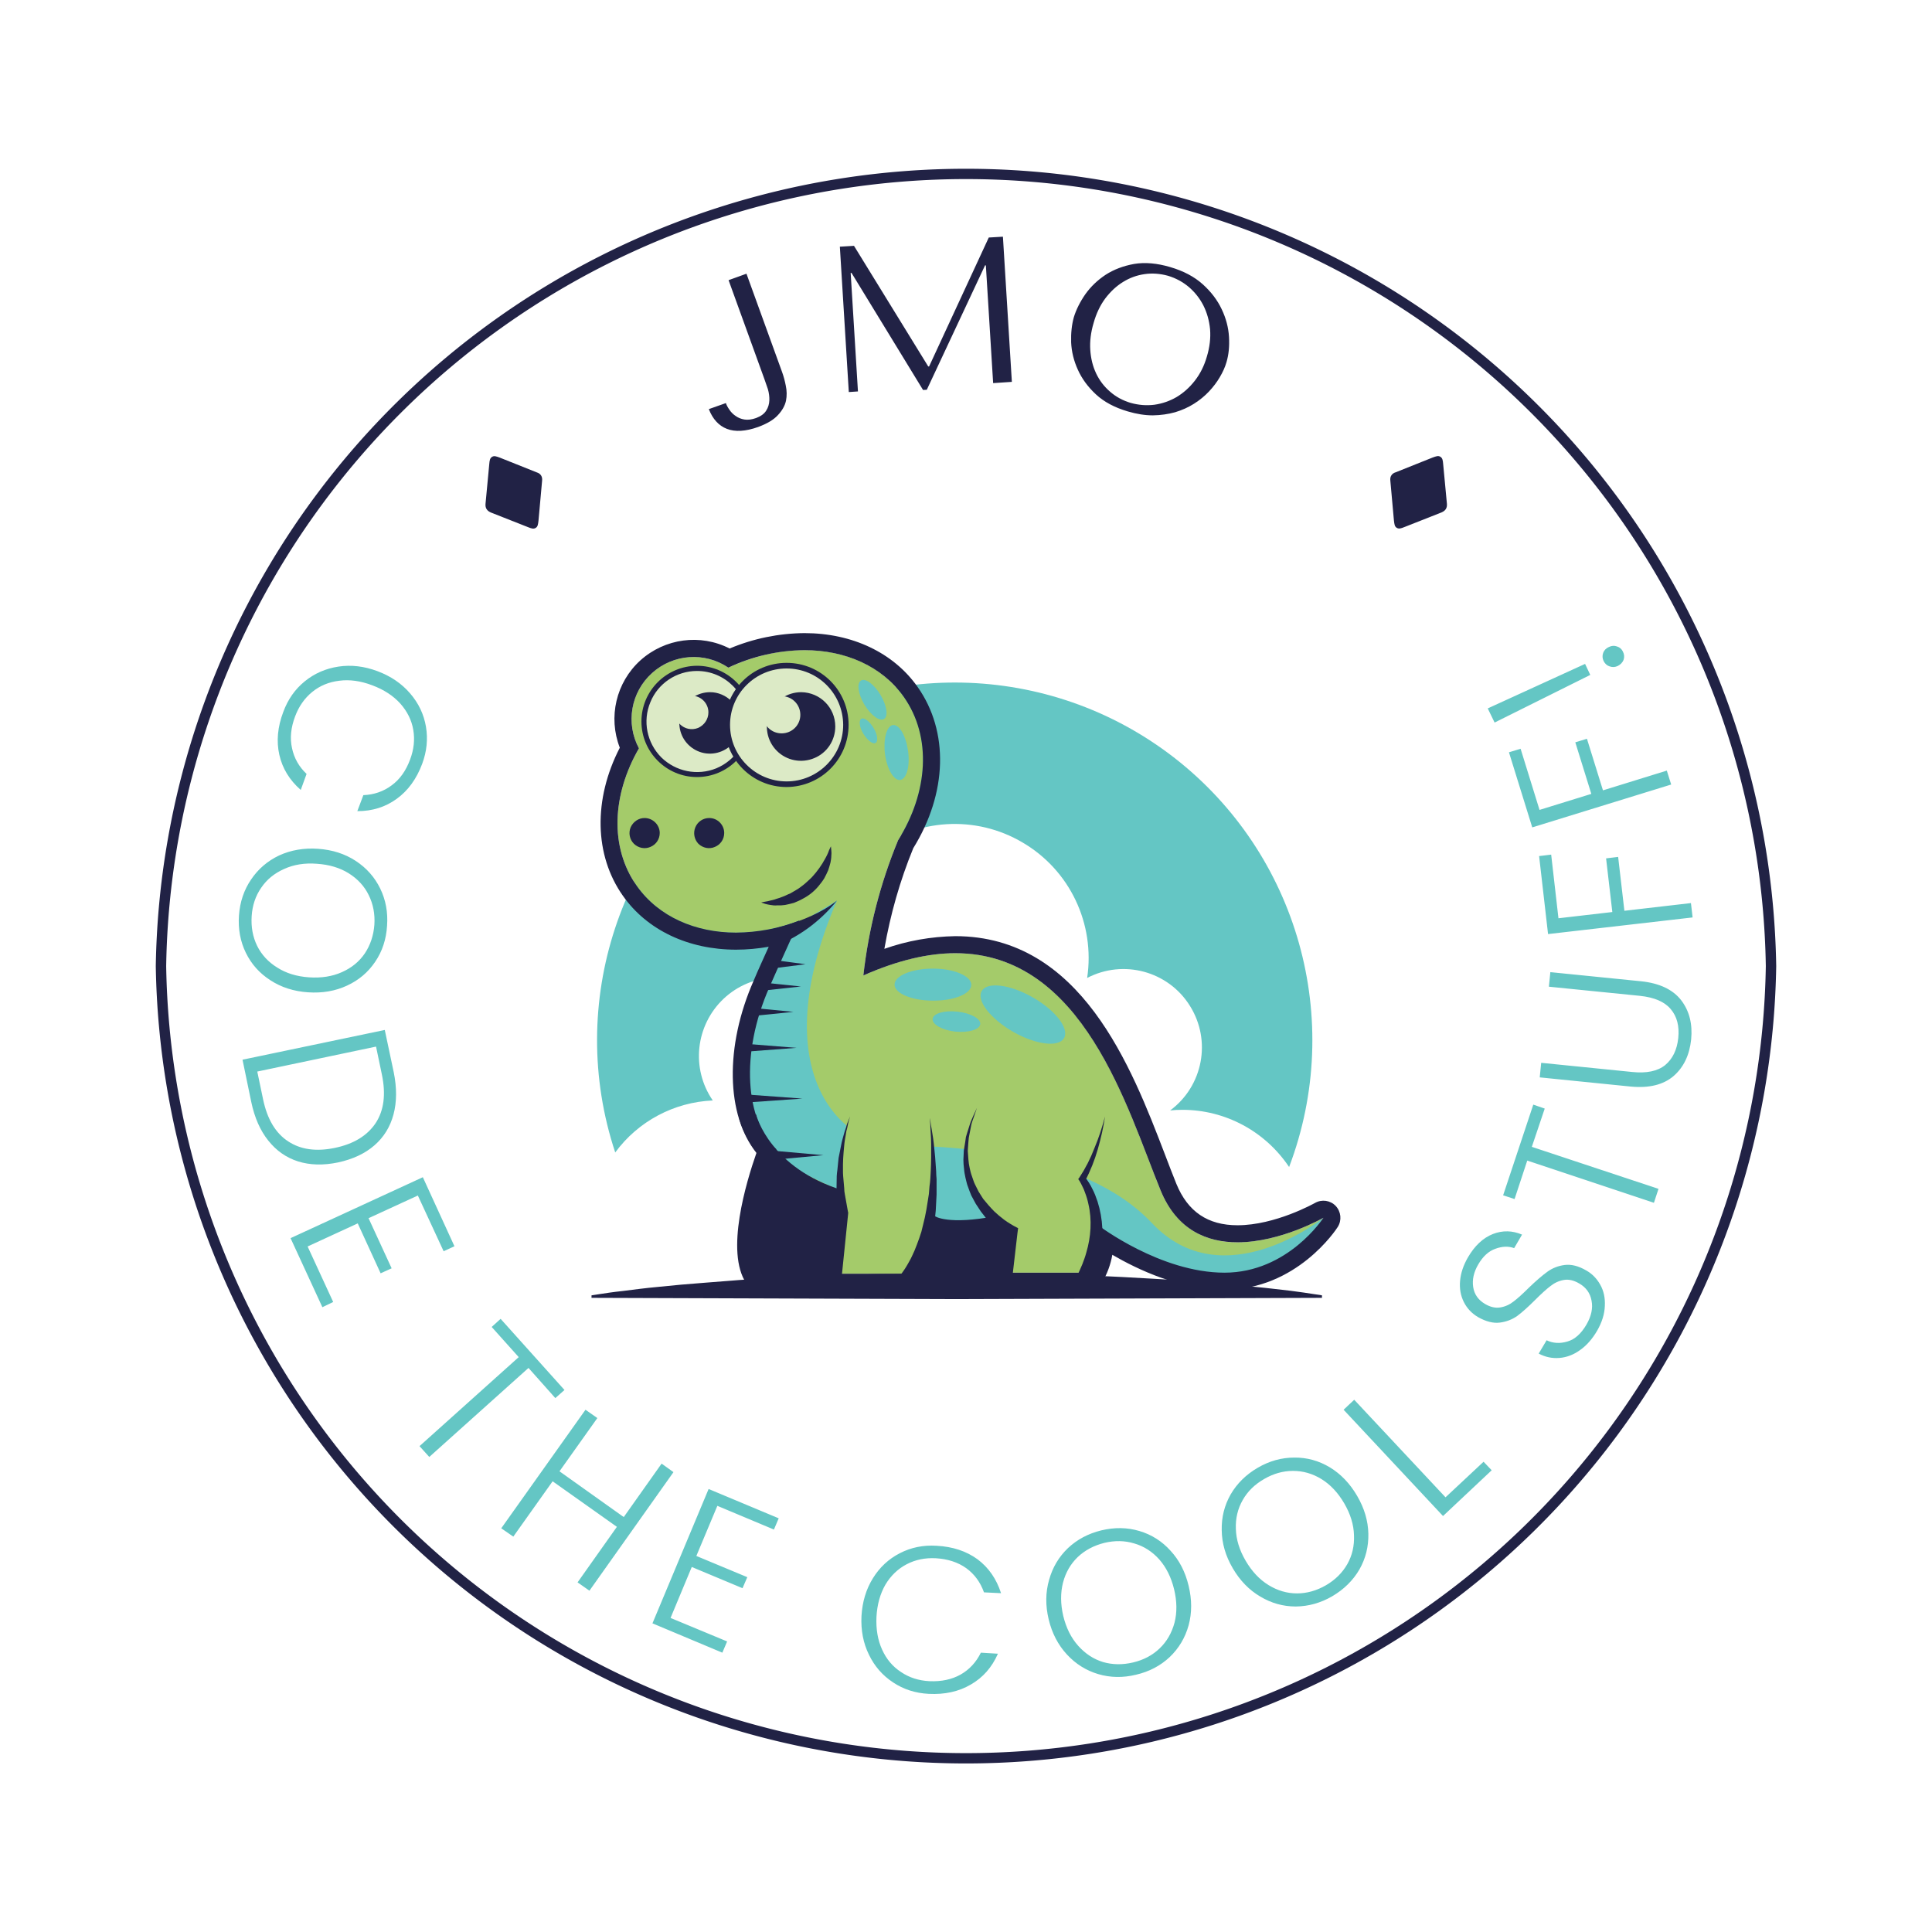 <svg xmlns="http://www.w3.org/2000/svg" version="1.1" xmlns:xlink="http://www.w3.org/1999/xlink" xmlns:svgjs="http://svgjs.dev/svgjs" viewBox="0 0 9.289 9.289"><g transform="matrix(1,0,0,1,2.844,3.044)"><g><path d=" M 0.659 -1.697 L 0.831 -1.222 Q 0.839 -1.2 0.848 -1.173 Q 0.856 -1.145 0.855 -1.119 Q 0.854 -1.092 0.84 -1.07 Q 0.826 -1.047 0.791 -1.034 Q 0.76 -1.023 0.735 -1.027 Q 0.711 -1.031 0.693 -1.044 Q 0.675 -1.056 0.663 -1.074 Q 0.651 -1.091 0.646 -1.106 L 0.564 -1.077 Q 0.592 -1.005 0.651 -0.982 Q 0.711 -0.959 0.801 -0.991 Q 0.866 -1.015 0.896 -1.048 Q 0.927 -1.081 0.935 -1.117 Q 0.942 -1.153 0.934 -1.19 Q 0.927 -1.226 0.916 -1.256 L 0.745 -1.728 L 0.659 -1.697 M 1.262 -1.862 L 1.194 -1.858 L 1.237 -1.159 L 1.281 -1.162 L 1.246 -1.732 L 1.25 -1.732 L 1.594 -1.169 L 1.612 -1.17 L 1.892 -1.768 L 1.896 -1.768 L 1.931 -1.202 L 2.021 -1.208 L 1.978 -1.906 L 1.91 -1.902 L 1.623 -1.282 L 1.619 -1.282 L 1.262 -1.862 M 2.319 -1.519 Q 2.304 -1.465 2.306 -1.398 Q 2.309 -1.331 2.338 -1.267 Q 2.367 -1.202 2.425 -1.148 Q 2.483 -1.094 2.578 -1.066 Q 2.642 -1.047 2.699 -1.047 Q 2.756 -1.048 2.806 -1.062 Q 2.856 -1.077 2.897 -1.103 Q 2.938 -1.129 2.969 -1.162 Q 3 -1.195 3.021 -1.231 Q 3.043 -1.268 3.053 -1.303 Q 3.069 -1.357 3.065 -1.424 Q 3.061 -1.492 3.03 -1.557 Q 2.999 -1.623 2.939 -1.677 Q 2.878 -1.732 2.782 -1.76 Q 2.687 -1.788 2.609 -1.775 Q 2.531 -1.761 2.472 -1.723 Q 2.413 -1.684 2.374 -1.629 Q 2.336 -1.574 2.319 -1.519 M 2.414 -1.491 Q 2.433 -1.559 2.47 -1.609 Q 2.508 -1.659 2.555 -1.688 Q 2.603 -1.718 2.659 -1.726 Q 2.714 -1.734 2.772 -1.718 Q 2.828 -1.701 2.872 -1.664 Q 2.916 -1.626 2.942 -1.575 Q 2.968 -1.523 2.974 -1.461 Q 2.979 -1.398 2.959 -1.331 Q 2.94 -1.264 2.901 -1.214 Q 2.863 -1.165 2.813 -1.135 Q 2.763 -1.106 2.706 -1.098 Q 2.649 -1.091 2.592 -1.107 Q 2.535 -1.124 2.493 -1.161 Q 2.45 -1.198 2.426 -1.249 Q 2.402 -1.3 2.398 -1.362 Q 2.394 -1.424 2.414 -1.491" fill="#212245" fill-rule="nonzero"></path></g><g><path d=" M -0.872 0.29 Q -0.811 0.361 -0.796 0.45 Q -0.781 0.539 -0.814 0.628 Q -0.855 0.738 -0.937 0.797 Q -1.018 0.856 -1.126 0.856 L -1.097 0.779 Q -1.02 0.776 -0.961 0.732 Q -0.902 0.689 -0.872 0.607 Q -0.845 0.535 -0.857 0.465 Q -0.869 0.395 -0.92 0.338 Q -0.971 0.282 -1.054 0.251 Q -1.138 0.219 -1.213 0.229 Q -1.288 0.238 -1.343 0.283 Q -1.398 0.328 -1.425 0.4 Q -1.456 0.482 -1.44 0.553 Q -1.425 0.625 -1.37 0.677 L -1.398 0.754 Q -1.479 0.683 -1.501 0.585 Q -1.523 0.487 -1.482 0.379 Q -1.449 0.289 -1.379 0.232 Q -1.309 0.175 -1.217 0.161 Q -1.125 0.147 -1.029 0.183 Q -0.933 0.219 -0.872 0.29 M -1.637 1.185 Q -1.586 1.109 -1.502 1.069 Q -1.417 1.03 -1.315 1.037 Q -1.212 1.044 -1.134 1.095 Q -1.056 1.146 -1.016 1.228 Q -0.976 1.31 -0.983 1.407 Q -0.989 1.505 -1.04 1.58 Q -1.091 1.656 -1.176 1.695 Q -1.26 1.734 -1.363 1.727 Q -1.466 1.72 -1.544 1.669 Q -1.622 1.619 -1.662 1.537 Q -1.702 1.455 -1.695 1.357 Q -1.688 1.26 -1.637 1.185 M -1.608 1.503 Q -1.576 1.568 -1.511 1.608 Q -1.447 1.649 -1.358 1.655 Q -1.269 1.661 -1.2 1.63 Q -1.13 1.599 -1.09 1.54 Q -1.05 1.48 -1.044 1.402 Q -1.039 1.325 -1.071 1.26 Q -1.102 1.196 -1.167 1.155 Q -1.231 1.115 -1.32 1.109 Q -1.408 1.102 -1.478 1.134 Q -1.548 1.165 -1.588 1.224 Q -1.629 1.283 -1.634 1.361 Q -1.639 1.439 -1.608 1.503 M -0.952 2.314 Q -0.976 2.404 -1.044 2.463 Q -1.112 2.522 -1.219 2.545 Q -1.325 2.567 -1.411 2.54 Q -1.496 2.513 -1.554 2.44 Q -1.612 2.368 -1.636 2.254 L -1.678 2.051 L -0.994 1.908 L -0.951 2.111 Q -0.928 2.224 -0.952 2.314 M -1.458 2.444 Q -1.368 2.503 -1.234 2.475 Q -1.099 2.447 -1.038 2.356 Q -0.978 2.265 -1.008 2.122 L -1.036 1.988 L -1.607 2.108 L -1.579 2.242 Q -1.549 2.385 -1.458 2.444 M -0.835 2.704 L -1.072 2.813 L -0.961 3.054 L -1.014 3.078 L -1.124 2.838 L -1.365 2.949 L -1.242 3.216 L -1.294 3.241 L -1.447 2.909 L -0.811 2.616 L -0.659 2.948 L -0.711 2.972 L -0.835 2.704 M -0.13 3.639 L -0.174 3.678 L -0.303 3.533 L -0.78 3.961 L -0.827 3.909 L -0.35 3.481 L -0.48 3.336 L -0.437 3.297 L -0.13 3.639 M 0.394 4.034 L -0.01 4.604 L -0.067 4.564 L 0.122 4.297 L -0.187 4.078 L -0.376 4.344 L -0.434 4.304 L -0.029 3.734 L 0.028 3.774 L -0.154 4.03 L 0.155 4.25 L 0.337 3.993 L 0.394 4.034 M 0.605 4.196 L 0.504 4.437 L 0.749 4.539 L 0.726 4.592 L 0.482 4.49 L 0.38 4.735 L 0.652 4.848 L 0.629 4.902 L 0.293 4.761 L 0.563 4.115 L 0.9 4.256 L 0.877 4.31 L 0.605 4.196 M 1.353 4.544 Q 1.402 4.465 1.482 4.424 Q 1.563 4.382 1.659 4.388 Q 1.775 4.394 1.856 4.453 Q 1.936 4.513 1.969 4.616 L 1.887 4.612 Q 1.861 4.539 1.802 4.496 Q 1.742 4.453 1.655 4.448 Q 1.578 4.444 1.515 4.477 Q 1.452 4.51 1.413 4.575 Q 1.375 4.641 1.37 4.73 Q 1.366 4.819 1.397 4.887 Q 1.428 4.956 1.488 4.995 Q 1.547 5.035 1.624 5.039 Q 1.711 5.043 1.775 5.007 Q 1.838 4.971 1.872 4.902 L 1.954 4.907 Q 1.911 5.005 1.824 5.055 Q 1.737 5.106 1.621 5.1 Q 1.525 5.095 1.45 5.045 Q 1.374 4.995 1.334 4.912 Q 1.293 4.829 1.298 4.726 Q 1.304 4.623 1.353 4.544 M 2.436 5.005 Q 2.349 4.979 2.286 4.911 Q 2.222 4.842 2.198 4.742 Q 2.174 4.642 2.2 4.552 Q 2.225 4.462 2.291 4.399 Q 2.357 4.337 2.451 4.314 Q 2.547 4.291 2.634 4.317 Q 2.722 4.343 2.784 4.412 Q 2.847 4.48 2.871 4.581 Q 2.895 4.681 2.871 4.77 Q 2.846 4.86 2.78 4.923 Q 2.713 4.986 2.618 5.008 Q 2.524 5.031 2.436 5.005 M 2.732 4.881 Q 2.783 4.832 2.803 4.758 Q 2.822 4.684 2.801 4.597 Q 2.78 4.511 2.73 4.454 Q 2.679 4.397 2.61 4.377 Q 2.542 4.356 2.466 4.374 Q 2.39 4.393 2.338 4.442 Q 2.286 4.492 2.267 4.565 Q 2.248 4.639 2.268 4.725 Q 2.289 4.812 2.34 4.869 Q 2.391 4.926 2.459 4.947 Q 2.528 4.967 2.604 4.949 Q 2.68 4.931 2.732 4.881 M 3.386 4.68 Q 3.295 4.68 3.215 4.632 Q 3.135 4.585 3.083 4.496 Q 3.031 4.407 3.03 4.313 Q 3.028 4.22 3.073 4.141 Q 3.119 4.062 3.203 4.013 Q 3.287 3.964 3.379 3.964 Q 3.47 3.963 3.55 4.011 Q 3.629 4.059 3.681 4.148 Q 3.733 4.237 3.735 4.33 Q 3.737 4.423 3.692 4.502 Q 3.646 4.581 3.561 4.631 Q 3.478 4.679 3.386 4.68 M 3.634 4.476 Q 3.669 4.414 3.666 4.338 Q 3.664 4.261 3.619 4.184 Q 3.574 4.107 3.509 4.067 Q 3.445 4.028 3.373 4.028 Q 3.301 4.028 3.234 4.067 Q 3.166 4.106 3.131 4.168 Q 3.095 4.231 3.098 4.307 Q 3.1 4.383 3.145 4.46 Q 3.19 4.537 3.255 4.577 Q 3.32 4.617 3.392 4.617 Q 3.463 4.617 3.531 4.578 Q 3.598 4.539 3.634 4.476 M 4.106 4.155 L 4.289 3.984 L 4.328 4.025 L 4.094 4.245 L 3.616 3.734 L 3.667 3.686 L 4.106 4.155 M 4.753 3.447 Q 4.706 3.481 4.653 3.485 Q 4.601 3.489 4.554 3.464 L 4.592 3.4 Q 4.638 3.422 4.692 3.406 Q 4.745 3.391 4.784 3.324 Q 4.819 3.263 4.808 3.209 Q 4.798 3.155 4.749 3.127 Q 4.71 3.104 4.675 3.11 Q 4.64 3.116 4.611 3.139 Q 4.582 3.161 4.538 3.205 Q 4.487 3.256 4.451 3.283 Q 4.414 3.309 4.367 3.315 Q 4.32 3.321 4.263 3.289 Q 4.217 3.262 4.194 3.216 Q 4.171 3.17 4.176 3.114 Q 4.181 3.058 4.214 3.001 Q 4.263 2.917 4.334 2.889 Q 4.404 2.862 4.474 2.892 L 4.436 2.957 Q 4.395 2.942 4.346 2.96 Q 4.297 2.977 4.263 3.036 Q 4.231 3.091 4.239 3.144 Q 4.247 3.197 4.297 3.226 Q 4.335 3.248 4.37 3.242 Q 4.405 3.236 4.434 3.213 Q 4.464 3.19 4.507 3.147 Q 4.558 3.098 4.595 3.071 Q 4.632 3.044 4.679 3.038 Q 4.727 3.032 4.782 3.064 Q 4.825 3.088 4.85 3.133 Q 4.875 3.177 4.872 3.235 Q 4.87 3.293 4.835 3.354 Q 4.8 3.414 4.753 3.447 M 4.528 2.267 L 4.583 2.286 L 4.521 2.47 L 5.13 2.672 L 5.108 2.739 L 4.499 2.536 L 4.438 2.721 L 4.383 2.703 L 4.528 2.267 M 4.566 2.066 L 5.003 2.11 Q 5.107 2.121 5.162 2.077 Q 5.216 2.032 5.225 1.947 Q 5.234 1.861 5.189 1.808 Q 5.145 1.755 5.041 1.744 L 4.603 1.7 L 4.61 1.63 L 5.047 1.674 Q 5.179 1.688 5.239 1.765 Q 5.298 1.842 5.287 1.954 Q 5.275 2.067 5.202 2.13 Q 5.128 2.193 4.995 2.18 L 4.559 2.136 L 4.566 2.066 M 4.556 1.072 L 4.614 1.065 L 4.649 1.371 L 4.908 1.341 L 4.878 1.083 L 4.936 1.076 L 4.966 1.335 L 5.286 1.298 L 5.294 1.367 L 4.599 1.447 L 4.556 1.072 M 4.411 0.573 L 4.467 0.556 L 4.558 0.85 L 4.807 0.773 L 4.73 0.525 L 4.786 0.508 L 4.863 0.756 L 5.17 0.661 L 5.191 0.728 L 4.523 0.934 L 4.411 0.573 M 4.309 0.362 L 4.777 0.148 L 4.802 0.201 L 4.342 0.43 L 4.309 0.362 M 4.962 0.129 Q 4.954 0.148 4.934 0.158 Q 4.915 0.167 4.895 0.16 Q 4.876 0.154 4.866 0.134 Q 4.857 0.115 4.864 0.095 Q 4.871 0.076 4.891 0.067 Q 4.911 0.057 4.93 0.064 Q 4.95 0.07 4.959 0.089 Q 4.969 0.109 4.962 0.129" fill="#64c6c4" fill-rule="nonzero"></path></g><g clip-path="url(#SvgjsClipPath1001)"><g clip-path="url(#SvgjsClipPath1000f8d788a5-52d6-4502-9644-1931d7c8fda8)"><path d=" M 0.583 2.247 C 0.477 2.093 0.5 1.886 0.635 1.758 C 0.771 1.63 0.979 1.621 1.126 1.736 C 1.055 1.483 1.145 1.212 1.353 1.051 C 1.562 0.891 1.847 0.873 2.073 1.007 C 2.3 1.14 2.422 1.398 2.383 1.658 C 2.557 1.567 2.773 1.625 2.877 1.792 C 2.982 1.959 2.94 2.178 2.782 2.295 C 2.801 2.293 2.821 2.292 2.841 2.292 C 3.047 2.292 3.239 2.395 3.354 2.567 C 3.622 1.86 3.397 1.06 2.799 0.597 C 2.2 0.134 1.37 0.117 0.753 0.554 C 0.136 0.99 -0.124 1.78 0.114 2.497 C 0.224 2.347 0.397 2.255 0.583 2.247 Z" fill="#64c6c4" transform="matrix(1,0,0,1,0,0)" fill-rule="nonzero"></path></g><g clip-path="url(#SvgjsClipPath1000f8d788a5-52d6-4502-9644-1931d7c8fda8)"><path d=" M 2.736 2.679 C 2.543 2.207 2.279 1.212 1.307 1.646 C 1.332 1.423 1.388 1.204 1.474 0.996 C 1.618 0.767 1.638 0.5 1.501 0.306 C 1.332 0.067 0.979 0.017 0.658 0.166 C 0.544 0.089 0.393 0.1 0.291 0.192 C 0.189 0.284 0.163 0.433 0.228 0.554 C 0.099 0.777 0.086 1.03 0.218 1.216 C 0.376 1.439 0.696 1.498 0.999 1.382 C 0.948 1.495 0.896 1.608 0.855 1.703 C 0.713 2.023 0.741 2.344 0.888 2.481 C 0.888 2.481 0.713 2.934 0.812 3.08 L 1.109 3.08 C 1.097 2.96 1.13 2.84 1.204 2.745 C 1.277 2.65 1.208 2.943 1.156 3.08 L 1.534 3.08 C 1.534 3.08 1.614 3.042 1.642 2.825 L 1.769 2.834 L 1.68 3.075 L 2.387 3.075 C 2.387 3.075 2.43 3.014 2.439 2.849 C 2.439 2.849 2.736 3.075 3.043 3.075 C 3.349 3.075 3.519 2.811 3.519 2.811 C 3.519 2.811 2.93 3.15 2.736 2.679 Z" fill="#a4cb6a" transform="matrix(1,0,0,1,0,0)" fill-rule="nonzero"></path></g><g clip-path="url(#SvgjsClipPath1000f8d788a5-52d6-4502-9644-1931d7c8fda8)"><path d=" M 0.815 2.483 L 1.059 2.679 L 1.204 2.745 L 1.186 2.939 L 1.138 3.13 L 0.783 3.12 L 0.735 2.881 L 0.815 2.483 Z" fill="#212245" transform="matrix(1,0,0,1,0,0)" fill-rule="nonzero"></path></g><g clip-path="url(#SvgjsClipPath1000f8d788a5-52d6-4502-9644-1931d7c8fda8)"><path d=" M 1.711 2.855 L 1.977 2.839 L 2.019 2.908 L 1.966 3.13 L 1.6 3.125 L 1.711 2.855 Z" fill="#212245" transform="matrix(1,0,0,1,0,0)" fill-rule="nonzero"></path></g><g clip-path="url(#SvgjsClipPath1000f8d788a5-52d6-4502-9644-1931d7c8fda8)"><path d=" M 3.519 2.811 C 3.519 2.811 3.037 3.2 2.695 2.837 C 2.353 2.475 1.682 2.468 1.449 2.461 C 1.216 2.454 0.821 2.124 1.18 1.286 L 0.884 1.464 C 0.884 1.464 0.552 2.29 0.84 2.488 C 1.127 2.687 1.469 2.776 1.469 2.776 C 1.469 2.776 1.695 2.899 2.106 2.817 C 2.106 2.817 2.394 2.906 2.537 2.974 C 2.681 3.043 3.213 3.325 3.519 2.811 Z" fill="#64c6c4" transform="matrix(1,0,0,1,0,0)" fill-rule="nonzero"></path></g><g clip-path="url(#SvgjsClipPath1000f8d788a5-52d6-4502-9644-1931d7c8fda8)"><path d=" M 1.255 2.266 C 1.255 2.266 1.174 2.448 1.209 2.786 L 1.605 2.881 C 1.605 2.881 1.669 2.505 1.621 2.282 C 1.573 2.059 1.255 2.266 1.255 2.266 Z" fill="#a4cb6a" transform="matrix(1,0,0,1,0,0)" fill-rule="nonzero"></path></g><g clip-path="url(#SvgjsClipPath1000f8d788a5-52d6-4502-9644-1931d7c8fda8)"><path d=" M 1.828 2.335 C 1.828 2.335 1.706 2.669 2.045 2.876 L 2.39 2.992 C 2.433 2.878 2.425 2.751 2.369 2.642 C 2.274 2.467 2.359 2.625 2.359 2.625 L 2.353 2.547 Z" fill="#a4cb6a" transform="matrix(1,0,0,1,0,0)" fill-rule="nonzero"></path></g><g clip-path="url(#SvgjsClipPath1000f8d788a5-52d6-4502-9644-1931d7c8fda8)"><path d=" M 1.024 0.082 C 1.219 0.082 1.396 0.158 1.501 0.306 C 1.638 0.5 1.618 0.767 1.474 0.996 C 1.388 1.204 1.332 1.423 1.307 1.646 C 1.474 1.572 1.621 1.539 1.749 1.539 C 2.367 1.539 2.576 2.289 2.736 2.679 C 2.815 2.872 2.961 2.929 3.106 2.929 C 3.314 2.929 3.519 2.811 3.519 2.811 C 3.519 2.811 3.349 3.075 3.043 3.075 C 2.736 3.075 2.439 2.849 2.439 2.849 C 2.43 3.014 2.387 3.075 2.387 3.075 L 1.68 3.075 L 1.769 2.834 L 1.642 2.825 C 1.614 3.042 1.534 3.08 1.534 3.08 L 1.156 3.08 C 1.208 2.943 1.204 2.745 1.204 2.745 C 1.13 2.84 1.097 2.96 1.109 3.08 L 0.812 3.08 C 0.713 2.934 0.888 2.481 0.888 2.481 C 0.741 2.344 0.713 2.024 0.855 1.703 C 0.896 1.609 0.948 1.495 0.999 1.382 C 0.902 1.42 0.799 1.439 0.695 1.44 C 0.5 1.44 0.323 1.364 0.218 1.216 C 0.086 1.03 0.099 0.777 0.228 0.554 C 0.163 0.433 0.189 0.284 0.291 0.192 C 0.393 0.1 0.544 0.089 0.658 0.166 C 0.772 0.112 0.897 0.083 1.024 0.082 M 1.024 0 L 1.024 0 C 0.9 0.001 0.778 0.026 0.664 0.074 C 0.523 0.002 0.353 0.025 0.235 0.131 C 0.118 0.237 0.079 0.404 0.136 0.551 C 0.008 0.799 0.013 1.068 0.151 1.263 C 0.267 1.428 0.466 1.522 0.695 1.522 C 0.748 1.522 0.8 1.517 0.852 1.508 C 0.825 1.568 0.8 1.622 0.78 1.67 C 0.64 1.987 0.647 2.317 0.793 2.499 C 0.744 2.639 0.642 2.975 0.744 3.126 C 0.759 3.148 0.785 3.162 0.812 3.162 L 1.109 3.162 C 1.117 3.162 1.125 3.161 1.133 3.158 C 1.141 3.161 1.148 3.162 1.156 3.162 L 1.534 3.162 C 1.546 3.162 1.558 3.159 1.569 3.154 C 1.585 3.146 1.6 3.135 1.612 3.122 L 1.612 3.122 C 1.628 3.144 1.653 3.157 1.68 3.157 L 2.387 3.157 C 2.414 3.157 2.439 3.144 2.455 3.122 C 2.479 3.081 2.496 3.036 2.504 2.989 C 2.626 3.06 2.83 3.157 3.043 3.157 C 3.39 3.157 3.58 2.868 3.588 2.855 C 3.608 2.823 3.604 2.782 3.578 2.754 C 3.552 2.727 3.511 2.721 3.478 2.74 C 3.476 2.741 3.288 2.847 3.106 2.847 C 2.963 2.847 2.867 2.782 2.812 2.648 C 2.794 2.604 2.776 2.556 2.756 2.504 C 2.596 2.087 2.354 1.457 1.749 1.457 C 1.633 1.459 1.518 1.479 1.408 1.518 C 1.437 1.352 1.483 1.19 1.547 1.034 C 1.711 0.769 1.719 0.473 1.568 0.259 C 1.452 0.094 1.253 0 1.024 0 Z" fill="#212245" transform="matrix(1,0,0,1,0,0)" fill-rule="nonzero"></path></g><g clip-path="url(#SvgjsClipPath1000f8d788a5-52d6-4502-9644-1931d7c8fda8)"><path d=" M 0.786 1.441 C 0.786 1.441 1.041 1.4 1.18 1.286 C 1.099 1.387 0.992 1.465 0.871 1.51 L 0.884 1.464 Z" fill="#212245" transform="matrix(1,0,0,1,0,0)" fill-rule="nonzero"></path></g><g clip-path="url(#SvgjsClipPath1000f8d788a5-52d6-4502-9644-1931d7c8fda8)"><path d=" M 0.638 0.961 C 0.638 0.991 0.62 1.017 0.593 1.028 C 0.566 1.04 0.535 1.033 0.514 1.013 C 0.494 0.992 0.488 0.961 0.499 0.934 C 0.51 0.907 0.536 0.889 0.566 0.889 C 0.606 0.889 0.638 0.922 0.638 0.961 Z" fill="#212245" transform="matrix(1,0,0,1,0,0)" fill-rule="nonzero"></path></g><g clip-path="url(#SvgjsClipPath1000f8d788a5-52d6-4502-9644-1931d7c8fda8)"><path d=" M 0.328 0.961 C 0.328 0.991 0.31 1.017 0.283 1.028 C 0.256 1.04 0.225 1.033 0.204 1.013 C 0.183 0.992 0.177 0.961 0.188 0.934 C 0.2 0.907 0.226 0.889 0.255 0.889 C 0.295 0.889 0.328 0.922 0.328 0.961 Z" fill="#212245" transform="matrix(1,0,0,1,0,0)" fill-rule="nonzero"></path></g><g clip-path="url(#SvgjsClipPath1000f8d788a5-52d6-4502-9644-1931d7c8fda8)"><path d=" M 1.151 1.025 C 1.151 1.025 1.152 1.033 1.153 1.046 C 1.154 1.054 1.154 1.062 1.153 1.07 C 1.153 1.081 1.151 1.092 1.149 1.103 C 1.147 1.109 1.146 1.115 1.144 1.121 C 1.142 1.127 1.14 1.133 1.138 1.14 C 1.132 1.153 1.126 1.167 1.119 1.179 C 1.111 1.192 1.101 1.205 1.091 1.217 C 1.07 1.242 1.045 1.262 1.016 1.277 C 1.002 1.285 0.988 1.291 0.973 1.297 C 0.959 1.301 0.945 1.304 0.931 1.307 L 0.911 1.309 L 0.892 1.309 C 0.881 1.31 0.871 1.309 0.86 1.307 C 0.852 1.306 0.844 1.304 0.836 1.302 C 0.823 1.298 0.816 1.295 0.816 1.295 C 0.816 1.295 0.823 1.293 0.836 1.291 C 0.844 1.29 0.852 1.288 0.859 1.286 C 0.868 1.284 0.878 1.282 0.888 1.278 L 0.904 1.273 L 0.92 1.267 C 0.932 1.263 0.943 1.256 0.955 1.252 C 0.966 1.245 0.978 1.239 0.989 1.232 C 1.001 1.225 1.011 1.216 1.022 1.208 C 1.032 1.199 1.043 1.19 1.052 1.181 C 1.062 1.172 1.07 1.161 1.079 1.151 C 1.086 1.141 1.095 1.131 1.101 1.121 L 1.111 1.106 C 1.114 1.101 1.116 1.096 1.119 1.092 C 1.125 1.082 1.129 1.074 1.133 1.066 C 1.136 1.059 1.14 1.051 1.142 1.044 C 1.148 1.032 1.151 1.025 1.151 1.025 Z" fill="#212245" transform="matrix(1,0,0,1,0,0)" fill-rule="nonzero"></path></g><g clip-path="url(#SvgjsClipPath1000f8d788a5-52d6-4502-9644-1931d7c8fda8)"><path d=" M 1.243 2.324 C 1.24 2.333 1.238 2.343 1.235 2.352 C 1.233 2.361 1.231 2.371 1.229 2.381 C 1.226 2.39 1.224 2.399 1.223 2.409 L 1.218 2.438 C 1.215 2.457 1.214 2.477 1.212 2.496 L 1.21 2.525 L 1.209 2.554 L 1.209 2.583 C 1.209 2.592 1.209 2.602 1.21 2.612 L 1.215 2.669 C 1.215 2.679 1.216 2.688 1.218 2.698 L 1.223 2.726 L 1.233 2.782 L 1.234 2.785 L 1.234 2.79 L 1.202 3.103 L 1.121 3.091 L 1.185 2.783 L 1.185 2.791 L 1.18 2.731 L 1.178 2.701 C 1.178 2.691 1.177 2.681 1.178 2.671 L 1.179 2.611 C 1.18 2.601 1.18 2.592 1.182 2.582 L 1.185 2.552 L 1.188 2.523 L 1.194 2.493 C 1.198 2.474 1.201 2.455 1.206 2.436 L 1.214 2.407 C 1.216 2.398 1.22 2.388 1.223 2.379 C 1.226 2.37 1.228 2.36 1.232 2.351 C 1.236 2.342 1.239 2.333 1.243 2.324 Z" fill="#212245" transform="matrix(1,0,0,1,0,0)" fill-rule="nonzero"></path></g><g clip-path="url(#SvgjsClipPath1000f8d788a5-52d6-4502-9644-1931d7c8fda8)"><path d=" M 1.48 3.091 L 1.485 3.086 C 1.49 3.08 1.494 3.075 1.498 3.069 C 1.504 3.061 1.511 3.05 1.518 3.038 C 1.525 3.025 1.534 3.011 1.541 2.995 C 1.549 2.979 1.557 2.96 1.564 2.941 C 1.572 2.921 1.579 2.9 1.586 2.878 C 1.591 2.855 1.598 2.832 1.603 2.808 L 1.61 2.772 L 1.616 2.735 L 1.622 2.697 C 1.623 2.685 1.624 2.673 1.625 2.66 C 1.627 2.648 1.628 2.636 1.629 2.623 C 1.63 2.611 1.63 2.599 1.631 2.587 C 1.632 2.564 1.633 2.541 1.633 2.519 C 1.633 2.497 1.633 2.477 1.633 2.458 C 1.633 2.42 1.629 2.388 1.629 2.366 C 1.627 2.343 1.627 2.331 1.627 2.331 L 1.632 2.365 C 1.635 2.387 1.642 2.419 1.646 2.457 C 1.648 2.476 1.65 2.497 1.652 2.518 C 1.654 2.54 1.655 2.563 1.657 2.587 C 1.657 2.6 1.658 2.612 1.659 2.624 C 1.659 2.637 1.659 2.649 1.659 2.662 C 1.659 2.674 1.659 2.687 1.659 2.7 L 1.657 2.739 L 1.655 2.777 C 1.654 2.79 1.652 2.803 1.651 2.816 C 1.649 2.841 1.644 2.866 1.64 2.891 C 1.636 2.915 1.63 2.938 1.624 2.96 C 1.618 2.982 1.612 3.003 1.605 3.021 C 1.599 3.04 1.591 3.057 1.584 3.073 C 1.577 3.088 1.57 3.101 1.564 3.111 C 1.559 3.12 1.554 3.128 1.548 3.137 L 1.541 3.145 Z" fill="#212245" transform="matrix(1,0,0,1,0,0)" fill-rule="nonzero"></path></g><g clip-path="url(#SvgjsClipPath1000f8d788a5-52d6-4502-9644-1931d7c8fda8)"><path d=" M 1.942 3.077 L 1.986 2.873 L 2.002 2.906 C 1.989 2.898 1.976 2.888 1.964 2.878 C 1.952 2.869 1.941 2.859 1.93 2.848 C 1.919 2.838 1.91 2.827 1.899 2.816 C 1.89 2.804 1.881 2.792 1.872 2.781 L 1.847 2.743 L 1.826 2.704 C 1.82 2.69 1.815 2.676 1.81 2.662 C 1.804 2.648 1.802 2.633 1.798 2.619 C 1.795 2.605 1.792 2.59 1.791 2.575 C 1.789 2.561 1.788 2.546 1.788 2.532 L 1.79 2.488 L 1.797 2.445 L 1.8 2.423 L 1.806 2.403 L 1.819 2.362 C 1.823 2.348 1.83 2.335 1.835 2.322 L 1.853 2.283 L 1.839 2.324 C 1.835 2.337 1.829 2.35 1.826 2.364 L 1.818 2.405 L 1.814 2.426 L 1.812 2.447 L 1.809 2.489 L 1.812 2.53 C 1.813 2.544 1.815 2.558 1.818 2.571 C 1.821 2.585 1.824 2.598 1.829 2.611 C 1.834 2.624 1.837 2.637 1.843 2.649 L 1.861 2.685 L 1.883 2.72 L 1.909 2.751 C 1.918 2.761 1.927 2.771 1.937 2.781 C 1.947 2.789 1.956 2.799 1.967 2.807 C 1.978 2.816 1.988 2.824 1.999 2.831 C 2.01 2.838 2.021 2.845 2.032 2.851 L 2.051 2.861 L 2.048 2.884 L 2.024 3.091 Z" fill="#212245" transform="matrix(1,0,0,1,0,0)" fill-rule="nonzero"></path></g><g clip-path="url(#SvgjsClipPath1000f8d788a5-52d6-4502-9644-1931d7c8fda8)"><path d=" M 1.765 2.878 C 1.657 2.878 1.62 2.851 1.615 2.846 L 1.633 2.825 L 1.651 2.803 C 1.651 2.804 1.714 2.847 1.943 2.803 L 1.954 2.858 C 1.892 2.871 1.829 2.877 1.765 2.878 Z" fill="#212245" transform="matrix(1,0,0,1,0,0)" fill-rule="nonzero"></path></g><g clip-path="url(#SvgjsClipPath1000f8d788a5-52d6-4502-9644-1931d7c8fda8)"><path d=" M 1.183 2.759 C 0.788 2.639 0.713 2.347 0.71 2.334 L 0.791 2.314 C 0.794 2.325 0.861 2.573 1.208 2.679 Z" fill="#212245" transform="matrix(1,0,0,1,0,0)" fill-rule="nonzero"></path></g><g clip-path="url(#SvgjsClipPath1000f8d788a5-52d6-4502-9644-1931d7c8fda8)"><path d=" M 2.469 2.324 C 2.461 2.377 2.449 2.43 2.434 2.482 C 2.419 2.534 2.399 2.585 2.373 2.634 L 2.372 2.615 C 2.379 2.624 2.386 2.633 2.392 2.643 C 2.398 2.652 2.403 2.662 2.408 2.672 C 2.418 2.691 2.426 2.712 2.433 2.733 C 2.446 2.774 2.454 2.818 2.456 2.862 C 2.458 2.906 2.455 2.951 2.447 2.994 C 2.443 3.016 2.438 3.037 2.432 3.058 C 2.426 3.08 2.419 3.1 2.411 3.121 L 2.336 3.088 C 2.344 3.07 2.353 3.052 2.36 3.034 C 2.367 3.016 2.374 2.997 2.379 2.978 C 2.39 2.941 2.397 2.902 2.399 2.862 C 2.401 2.823 2.398 2.783 2.389 2.745 C 2.385 2.725 2.379 2.706 2.372 2.688 C 2.369 2.679 2.365 2.669 2.36 2.66 C 2.356 2.652 2.352 2.643 2.347 2.635 L 2.34 2.625 L 2.346 2.617 C 2.375 2.573 2.399 2.526 2.418 2.476 C 2.439 2.427 2.455 2.376 2.469 2.324 Z" fill="#212245" transform="matrix(1,0,0,1,0,0)" fill-rule="nonzero"></path></g><g clip-path="url(#SvgjsClipPath1000f8d788a5-52d6-4502-9644-1931d7c8fda8)"><path d=" M 1.826 1.691 C 1.826 1.734 1.743 1.768 1.641 1.767 C 1.54 1.767 1.457 1.732 1.457 1.69 C 1.457 1.647 1.54 1.613 1.642 1.613 C 1.744 1.613 1.826 1.649 1.826 1.691 Z" fill="#64c6c4" transform="matrix(1,0,0,1,0,0)" fill-rule="nonzero"></path></g><g clip-path="url(#SvgjsClipPath1000f8d788a5-52d6-4502-9644-1931d7c8fda8)"><path d=" M 2.272 1.947 C 2.246 1.993 2.136 1.979 2.027 1.917 C 1.918 1.854 1.85 1.767 1.876 1.721 C 1.902 1.675 2.012 1.689 2.121 1.751 C 2.231 1.814 2.298 1.901 2.272 1.947 Z" fill="#64c6c4" transform="matrix(1,0,0,1,0,0)" fill-rule="nonzero"></path></g><g clip-path="url(#SvgjsClipPath1000f8d788a5-52d6-4502-9644-1931d7c8fda8)"><path d=" M 1.869 1.88 C 1.866 1.907 1.812 1.922 1.749 1.916 C 1.686 1.909 1.637 1.881 1.64 1.855 C 1.643 1.828 1.697 1.813 1.76 1.82 C 1.823 1.827 1.872 1.854 1.869 1.88 Z" fill="#64c6c4" transform="matrix(1,0,0,1,0,0)" fill-rule="nonzero"></path></g><g clip-path="url(#SvgjsClipPath1000f8d788a5-52d6-4502-9644-1931d7c8fda8)"><path d=" M 1.406 0.413 C 1.385 0.426 1.343 0.395 1.312 0.344 C 1.282 0.293 1.274 0.241 1.296 0.228 C 1.317 0.215 1.359 0.246 1.39 0.298 C 1.42 0.349 1.428 0.4 1.406 0.413 Z" fill="#64c6c4" transform="matrix(1,0,0,1,0,0)" fill-rule="nonzero"></path></g><g clip-path="url(#SvgjsClipPath1000f8d788a5-52d6-4502-9644-1931d7c8fda8)"><path d=" M 1.484 0.706 C 1.454 0.71 1.421 0.655 1.411 0.582 C 1.402 0.509 1.419 0.446 1.449 0.442 C 1.48 0.438 1.512 0.494 1.522 0.567 C 1.532 0.64 1.515 0.702 1.484 0.706 Z" fill="#64c6c4" transform="matrix(1,0,0,1,0,0)" fill-rule="nonzero"></path></g><g clip-path="url(#SvgjsClipPath1000f8d788a5-52d6-4502-9644-1931d7c8fda8)"><path d=" M 1.366 0.528 C 1.353 0.536 1.327 0.516 1.307 0.484 C 1.288 0.453 1.284 0.42 1.297 0.412 C 1.311 0.404 1.337 0.424 1.356 0.456 C 1.375 0.487 1.379 0.52 1.366 0.528 Z" fill="#64c6c4" transform="matrix(1,0,0,1,0,0)" fill-rule="nonzero"></path></g><g clip-path="url(#SvgjsClipPath1000f8d788a5-52d6-4502-9644-1931d7c8fda8)"><path d=" M 3.512 3.196 L 1.756 3.202 L 0 3.196 L 0 3.184 L 0.039 3.178 C 0.065 3.174 0.103 3.168 0.151 3.163 C 0.199 3.157 0.257 3.149 0.324 3.143 C 0.391 3.136 0.466 3.129 0.549 3.123 L 0.677 3.113 C 0.721 3.109 0.767 3.107 0.815 3.104 C 0.909 3.099 1.008 3.093 1.111 3.09 L 1.268 3.085 C 1.321 3.083 1.374 3.081 1.429 3.081 L 1.756 3.077 L 2.084 3.081 C 2.111 3.081 2.138 3.081 2.164 3.082 L 2.244 3.084 L 2.401 3.09 C 2.504 3.092 2.603 3.099 2.698 3.104 C 2.745 3.107 2.791 3.109 2.835 3.112 L 2.963 3.122 C 3.046 3.128 3.121 3.136 3.188 3.143 C 3.255 3.149 3.313 3.157 3.361 3.162 C 3.409 3.168 3.447 3.174 3.473 3.178 C 3.498 3.181 3.512 3.184 3.512 3.184 Z" fill="#212245" transform="matrix(1,0,0,1,0,0)" fill-rule="nonzero"></path></g><g clip-path="url(#SvgjsClipPath1000f8d788a5-52d6-4502-9644-1931d7c8fda8)"><path d=" M 0.763 0.425 C 0.763 0.528 0.7 0.621 0.605 0.661 C 0.51 0.7 0.4 0.679 0.327 0.605 C 0.254 0.532 0.232 0.423 0.271 0.327 C 0.311 0.232 0.404 0.169 0.507 0.17 C 0.575 0.17 0.64 0.196 0.688 0.244 C 0.736 0.292 0.763 0.357 0.763 0.425 Z" fill="#dceac6" transform="matrix(1,0,0,1,0,0)" fill-rule="nonzero"></path></g><g clip-path="url(#SvgjsClipPath1000f8d788a5-52d6-4502-9644-1931d7c8fda8)"><path d=" M 0.507 0.692 C 0.36 0.692 0.24 0.572 0.24 0.425 C 0.24 0.277 0.36 0.158 0.507 0.157 C 0.655 0.157 0.775 0.277 0.775 0.425 C 0.774 0.572 0.655 0.692 0.507 0.692 Z M 0.507 0.182 C 0.409 0.182 0.32 0.241 0.283 0.332 C 0.245 0.423 0.266 0.527 0.335 0.597 C 0.405 0.666 0.509 0.687 0.6 0.65 C 0.691 0.612 0.751 0.523 0.751 0.425 C 0.75 0.291 0.642 0.182 0.507 0.182 Z" fill="#212245" transform="matrix(1,0,0,1,0,0)" fill-rule="nonzero"></path></g><g clip-path="url(#SvgjsClipPath1000f8d788a5-52d6-4502-9644-1931d7c8fda8)"><path d=" M 0.717 0.432 C 0.717 0.492 0.681 0.545 0.626 0.568 C 0.571 0.591 0.508 0.579 0.465 0.536 C 0.423 0.494 0.411 0.431 0.433 0.376 C 0.456 0.32 0.51 0.284 0.57 0.284 C 0.609 0.284 0.646 0.3 0.674 0.328 C 0.702 0.355 0.717 0.393 0.717 0.432 Z" fill="#212245" transform="matrix(1,0,0,1,0,0)" fill-rule="nonzero"></path></g><g clip-path="url(#SvgjsClipPath1000f8d788a5-52d6-4502-9644-1931d7c8fda8)"><path d=" M 0.562 0.381 C 0.562 0.414 0.542 0.443 0.512 0.456 C 0.482 0.468 0.448 0.461 0.425 0.438 C 0.402 0.415 0.395 0.381 0.407 0.35 C 0.42 0.32 0.449 0.301 0.482 0.301 C 0.526 0.301 0.562 0.337 0.562 0.381 Z" fill="#dceac6" transform="matrix(1,0,0,1,0,0)" fill-rule="nonzero"></path></g><g clip-path="url(#SvgjsClipPath1000f8d788a5-52d6-4502-9644-1931d7c8fda8)"><path d=" M 1.223 0.441 C 1.223 0.556 1.154 0.66 1.047 0.705 C 0.941 0.749 0.818 0.724 0.736 0.643 C 0.655 0.561 0.63 0.439 0.675 0.332 C 0.719 0.226 0.823 0.156 0.938 0.156 C 1.014 0.156 1.086 0.186 1.14 0.24 C 1.193 0.293 1.223 0.366 1.223 0.441 Z" fill="#dceac6" transform="matrix(1,0,0,1,0,0)" fill-rule="nonzero"></path></g><g clip-path="url(#SvgjsClipPath1000f8d788a5-52d6-4502-9644-1931d7c8fda8)"><path d=" M 0.938 0.74 C 0.773 0.74 0.64 0.606 0.64 0.441 C 0.64 0.276 0.773 0.143 0.938 0.143 C 1.103 0.143 1.236 0.276 1.236 0.441 C 1.236 0.606 1.103 0.739 0.938 0.74 Z M 0.938 0.17 C 0.788 0.17 0.666 0.291 0.666 0.441 C 0.666 0.591 0.788 0.713 0.938 0.713 C 1.088 0.713 1.21 0.591 1.21 0.441 C 1.209 0.291 1.088 0.17 0.938 0.17 Z" fill="#212245" transform="matrix(1,0,0,1,0,0)" fill-rule="nonzero"></path></g><g clip-path="url(#SvgjsClipPath1000f8d788a5-52d6-4502-9644-1931d7c8fda8)"><path d=" M 1.172 0.449 C 1.172 0.516 1.132 0.576 1.071 0.601 C 1.009 0.627 0.938 0.613 0.891 0.566 C 0.844 0.519 0.83 0.448 0.856 0.386 C 0.881 0.325 0.941 0.284 1.008 0.284 C 1.099 0.285 1.172 0.358 1.172 0.449 Z" fill="#212245" transform="matrix(1,0,0,1,0,0)" fill-rule="nonzero"></path></g><g clip-path="url(#SvgjsClipPath1000f8d788a5-52d6-4502-9644-1931d7c8fda8)"><path d=" M 1.004 0.393 C 1.004 0.442 0.964 0.482 0.914 0.482 C 0.864 0.482 0.824 0.442 0.824 0.393 C 0.824 0.343 0.864 0.303 0.914 0.303 C 0.964 0.303 1.004 0.343 1.004 0.393 Z" fill="#dceac6" transform="matrix(1,0,0,1,0,0)" fill-rule="nonzero"></path></g><g clip-path="url(#SvgjsClipPath1000f8d788a5-52d6-4502-9644-1931d7c8fda8)"><path d=" M 0.871 1.571 L 1.029 1.592 L 0.871 1.612 L 0.871 1.571 Z" fill="#212245" transform="matrix(1,0,0,1,0,0)" fill-rule="nonzero"></path></g><g clip-path="url(#SvgjsClipPath1000f8d788a5-52d6-4502-9644-1931d7c8fda8)"><path d=" M 0.813 1.679 L 1.007 1.699 L 0.813 1.72 L 0.813 1.679 Z" fill="#212245" transform="matrix(1,0,0,1,0,0)" fill-rule="nonzero"></path></g><g clip-path="url(#SvgjsClipPath1000f8d788a5-52d6-4502-9644-1931d7c8fda8)"><path d=" M 0.763 1.801 L 0.971 1.821 L 0.763 1.842 L 0.763 1.801 Z" fill="#212245" transform="matrix(1,0,0,1,0,0)" fill-rule="nonzero"></path></g><g clip-path="url(#SvgjsClipPath1000f8d788a5-52d6-4502-9644-1931d7c8fda8)"><path d=" M 0.72 1.973 L 0.986 1.994 L 0.72 2.014 L 0.72 1.973 Z" fill="#212245" transform="matrix(1,0,0,1,0,0)" fill-rule="nonzero"></path></g><g clip-path="url(#SvgjsClipPath1000f8d788a5-52d6-4502-9644-1931d7c8fda8)"><path d=" M 0.727 2.217 L 1.014 2.238 L 0.727 2.258 L 0.727 2.217 Z" fill="#212245" transform="matrix(1,0,0,1,0,0)" fill-rule="nonzero"></path></g><g clip-path="url(#SvgjsClipPath1000f8d788a5-52d6-4502-9644-1931d7c8fda8)"><path d=" M 0.878 2.489 L 1.115 2.51 L 0.878 2.532 L 0.878 2.489 Z" fill="#212245" transform="matrix(1,0,0,1,0,0)" fill-rule="nonzero"></path></g></g><g><path d=" M -2.095 1.601 A 3.896 3.896 0 0 1 5.696 1.601 A 3.896 3.896 0 0 1 -2.095 1.601 Z M -2.045 1.601 A 3.846 3.846 0 0 0 5.646 1.601 A 3.846 3.846 0 0 0 -2.045 1.601 Z" fill="#212245" fill-rule="nonzero"></path></g><g transform="matrix(0.852,-0.523,0.523,0.852,0.298,-0.294)"><g clip-path="url(#SvgjsClipPath1002)"><path d=" M -0.372 -0.477 C -0.36 -0.477 -0.354 -0.485 -0.342 -0.5 L -0.228 -0.653 C -0.221 -0.662 -0.218 -0.669 -0.218 -0.678 C -0.218 -0.686 -0.221 -0.694 -0.228 -0.702 L -0.342 -0.855 C -0.354 -0.87 -0.36 -0.878 -0.372 -0.878 C -0.384 -0.878 -0.391 -0.87 -0.402 -0.855 L -0.517 -0.702 C -0.523 -0.694 -0.526 -0.686 -0.526 -0.678 C -0.526 -0.669 -0.523 -0.662 -0.517 -0.653 L -0.402 -0.5 C -0.391 -0.485 -0.384 -0.477 -0.372 -0.477 Z" fill="#212245" transform="matrix(1,0,0,1,0,0)" fill-rule="nonzero"></path></g></g><g transform="matrix(-0.852,-0.523,-0.523,0.852,7.007,1.978)"><g clip-path="url(#SvgjsClipPath1003)"><path d=" M 3.973 -0.477 C 3.985 -0.477 3.991 -0.485 4.003 -0.5 L 4.117 -0.653 C 4.124 -0.662 4.127 -0.669 4.127 -0.678 C 4.127 -0.686 4.124 -0.694 4.117 -0.702 L 4.003 -0.855 C 3.991 -0.87 3.985 -0.878 3.973 -0.878 C 3.961 -0.878 3.954 -0.87 3.943 -0.855 L 3.828 -0.702 C 3.822 -0.694 3.819 -0.686 3.819 -0.678 C 3.819 -0.669 3.822 -0.662 3.828 -0.653 L 3.943 -0.5 C 3.954 -0.485 3.961 -0.477 3.973 -0.477 Z" fill="#212245" transform="matrix(1,0,0,1,0,0)" fill-rule="nonzero"></path></g></g></g><defs><clipPath id="SvgjsClipPath1001"><path d=" M 0 0 h 3.601 v 3.202 h -3.601 Z"></path></clipPath><clipPath id="SvgjsClipPath1000f8d788a5-52d6-4502-9644-1931d7c8fda8"><path d=" M 0 0 L 3.601 0 L 3.601 3.202 L 0 3.202 Z"></path></clipPath><clipPath id="SvgjsClipPath1002"><path d=" M -0.68 -0.993 h 0.617 v 0.639 h -0.617 Z"></path></clipPath><clipPath id="SvgjsClipPath1003"><path d=" M 3.665 -0.993 h 0.617 v 0.639 h -0.617 Z"></path></clipPath></defs></svg>